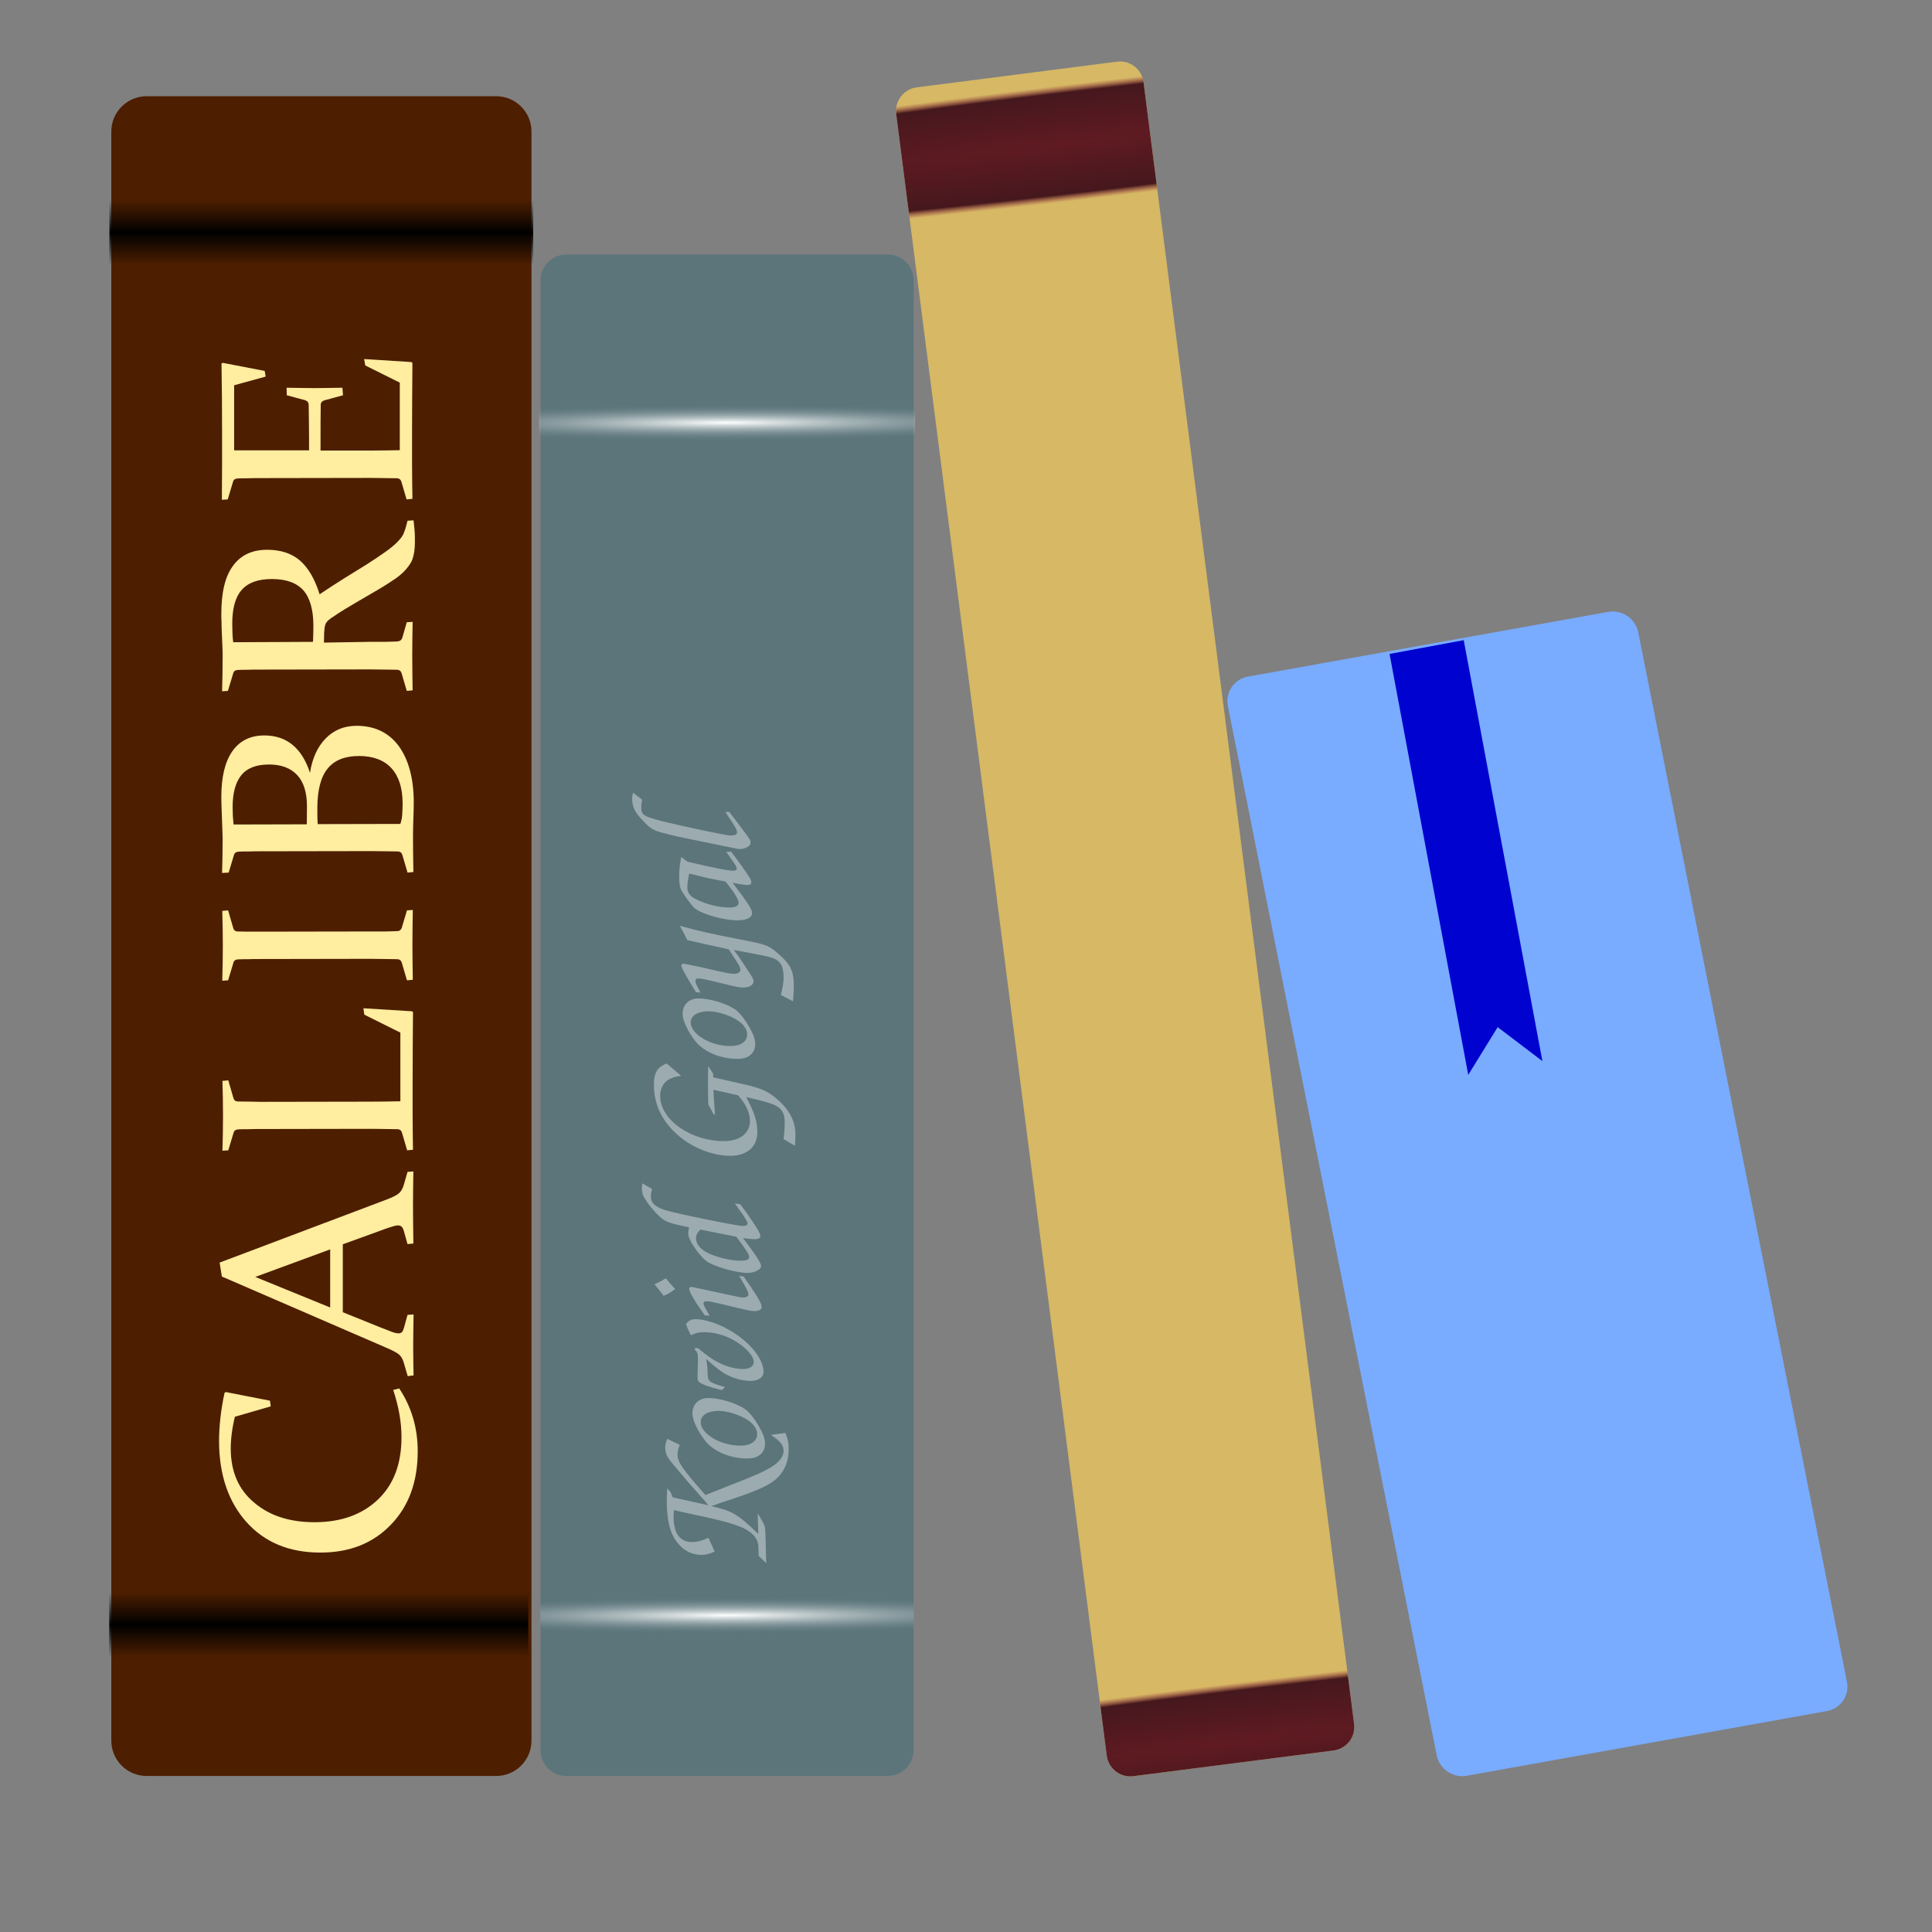 <svg xmlns="http://www.w3.org/2000/svg" xmlns:xlink="http://www.w3.org/1999/xlink" viewBox="0 0 1024 1024" enable-background="new 0 0 1024 1024"><rect x="0" y="0" width="1024" height="1024" fill="#808080" stroke="none"/><style type="text/css">.st0{fill:#5B757B;} .st1{fill:#4D1E00;} .st2{fill:url(#SVGID_1_);} .st3{fill:url(#SVGID_2_);} .st4{fill:url(#SVGID_3_);} .st5{fill:url(#SVGID_4_);} .st6{fill:url(#SVGID_5_);} .st7{fill:url(#SVGID_6_);} .st8{fill:#79ABFF;} .st9{fill:#D6B865;} .st10{fill:url(#SVGID_7_);} .st11{fill:url(#SVGID_8_);} .st12{fill:#0003D0;}</style><path class="st0" d="M300.2 134.9h170.3c7.6 0 13.7 6.1 13.7 13.7v779c0 7.6-6.1 13.7-13.7 13.7h-170.3c-7.6 0-13.7-6.1-13.7-13.7v-779c0-7.6 6.2-13.7 13.7-13.7z"/><path class="st1" d="M77.7 51h185.3c10.3 0 18.7 8.4 18.7 18.7v852.9c0 10.3-8.4 18.7-18.7 18.7h-185.3c-10.3 0-18.7-8.4-18.7-18.7v-852.9c0-10.3 8.4-18.7 18.7-18.7z"/><linearGradient id="SVGID_1_" gradientUnits="userSpaceOnUse" x1="-789.789" y1="486.895" x2="-148.49" y2="488.35" gradientTransform="matrix(1 0 0 -1 0 995.638)"><stop offset="0" stop-color="#FFA900"/><stop offset="1" stop-color="#FFEDA0"/></linearGradient><path class="st2" d="M143.1 742.4l.4 3-19 5.5c-1.5 6.2-2.2 11.8-2.2 16.8 0 12.2 4.1 21.8 12.4 28.7 8.2 7 18.9 10.4 32 10.4 14 0 25.2-4 33.6-12 8.4-8 12.5-19 12.5-33.1 0-7.9-1.5-16.3-4.4-25l3.2-.8c6.5 9.8 9.8 20.9 9.8 33.3 0 16.1-4.7 29.1-14.2 38.9-9.5 9.9-21.9 14.8-37.4 14.8-16.5 0-29.5-5.4-39.2-16.2-9.6-10.8-14.4-25-14.5-42.6 0-8.4 1-17 2.9-25.8l.6-.5 23.5 4.6zm-26.7-73.2l88.2-33.3c3.3-1.2 5.6-2.4 6.8-3.4 1.2-1 2-2.5 2.6-4.4l2-7 3.1-.2c-.1 6.5-.2 12.6-.2 18.1 0 5.7.1 12.4.2 20.1l-3.1.3-2-7.1c-.3-1-.7-1.7-1.1-2.1-.4-.4-1.1-.7-1.9-.7-1 0-2.2.3-3.7.8-1.6.5-3.7 1.2-6.3 2.2l-19.3 7v36l19.3 7.8c2.7 1 4.8 1.9 6.4 2.5 1.6.6 2.8.9 3.8.9.8 0 1.4-.2 1.9-.7.4-.5.7-1.2 1-2.2l1.9-6.9 3.2-.2c-.1 7.1-.2 12.8-.2 17.3s.1 9.5.2 15l-3.1.4-2.2-7.5c-.6-1.9-1.5-3.3-2.7-4.2-1.2-.9-3.1-1.9-5.6-3l-88-38.1-1.2-7.4zm58.6 23.8v-30.8l-39.7 14.6 39.7 16.2zm-37.2-109l58.6-.1c5.3 0 10.6-.1 15.8-.2v-36.4l-19.1-9.5-.5-3.4 25.8 1.6.5.4c-.1 12.9-.2 24.8-.2 35.8v18.7c0 6 .1 12.2.2 18.5l-3.1.3-2.7-9.2c-.3-1.2-1.1-1.9-2.2-2-1.9 0-4.1-.1-6.4-.1-2.4 0-5-.1-7.9-.1l-58.5.1c-2.5 0-4.7 0-6.6.1-2 0-3.8 0-5.3.1-1.2.1-2.1.6-2.4 1.8l-2.8 9.3-3.1.2c.2-6.4.3-12.6.3-18.5 0-6-.1-12.1-.3-18.5l3.1-.3 2.7 9.3c.3 1.2 1 1.8 2.2 1.9 1.7 0 4.1.1 7.4.1l4.5.1zm58.7-90.3h7.9c2.4-.1 4.5-.1 6.4-.2 1.2-.1 2-.9 2.4-2.6l2.5-8.4 3.1-.2c-.1 6.4-.2 12.6-.2 18.5 0 6 .1 12.2.2 18.5l-3.1.3-2.7-9.2c-.3-1.2-1.1-1.9-2.2-2-1.9 0-4.1-.1-6.4-.1-2.4 0-5-.1-7.9-.1l-58.5.1c-2.5 0-4.7 0-6.6.1-2 0-3.8 0-5.3.1-1.3.1-2.1.6-2.4 1.8l-2.8 9.3-3.1.2c.2-6.4.3-12.6.3-18.5 0-6-.1-12.1-.3-18.5l3.1-.3 2.7 9.3c.3 1.2 1 1.8 2.2 1.9 1.7 0 3.5.1 5.6.1h6.5l58.6-.1zm-78.8-31c.2-6.4.3-12.7.3-18.7-.1-2.3-.2-6-.4-11.1s-.3-8.6-.3-10.4c0-10.8 2-18.9 5.9-24.4 3.9-5.5 9.5-8.3 16.9-8.3 11.8 0 19.9 6.6 24.2 19.8 1.2-7.7 4-13.8 8.3-18.2 4.3-4.4 9.7-6.7 16.4-6.7 9.6 0 17.1 3.6 22.4 10.8 5.2 7.2 7.9 17.2 7.9 30 0 2.5-.1 5.3-.2 8.3-.1 2.9-.2 6.2-.2 9.9 0 6 .1 12.2.2 18.5l-3.1.3-2.7-9.2c-.3-1.2-1.1-1.9-2.2-2-1.9 0-4.1-.1-6.4-.1-2.4 0-5-.1-7.9-.1l-58.5.1c-2.5 0-4.7 0-6.6.1-2 0-3.8 0-5.3.1-1.2.1-2.1.6-2.4 1.8l-2.8 9.3-3.5.2zm50.7-25.9l43.8-.1c.5-1.5.9-3.2 1-5.2.1-2 .2-3.8.2-5.5 0-8.3-2-14.5-5.9-18.8-3.9-4.3-9.7-6.5-17.2-6.5s-13 2.2-16.6 6.6c-3.6 4.3-5.5 11.4-5.5 21.1 0 3 0 5.8.2 8.4zm-5.8.1c0-3.1.1-6.2.1-9.4 0-7.4-1.7-12.9-5.1-16.6-3.5-3.8-8.5-5.7-15-5.7-6.9 0-11.8 2-14.8 5.8s-4.5 9.4-4.5 16.7c0 1.3.1 2.7.1 4.3.1 1.5.2 3.2.4 5l38.8-.1zm33.7-96.7h7.8c2.3-.1 4.4-.1 6.3-.2 1.5-.1 2.4-.7 2.8-1.9l2.4-8.3 3.1-.2c-.1 5.9-.2 11.9-.2 17.8 0 6 .1 12.2.2 18.5l-3.1.3-2.7-9.2c-.3-1.2-1.1-1.9-2.2-2-1.9 0-4.1-.1-6.4-.1-2.4 0-5-.1-7.9-.1l-58.5.1c-2.5 0-4.7 0-6.6.1-2 0-3.8 0-5.3.1-1.3.1-2.1.6-2.4 1.8l-2.8 9.3-3.1.2c.2-6.4.3-12.7.3-18.7 0-1.2 0-2.7-.1-4.6-.1-1.8-.2-4.1-.3-6.7-.1-2.7-.2-4.9-.2-6.7-.1-1.8-.1-3.2-.1-4.3 0-11.4 2-19.9 6.2-25.5 4.1-5.7 10.2-8.5 18.1-8.5 7.2 0 13 1.9 17.5 5.8 4.4 3.9 7.8 9.8 10.3 17.8 4.6-3.1 9.1-6 13.4-8.7 4.3-2.6 8.2-5.1 11.8-7.3 3.6-2.3 6.7-4.4 9.4-6.3 2.7-1.9 4.9-3.7 6.5-5.3.8-.8 1.5-1.7 2.2-2.5.6-.8 1.1-1.7 1.4-2.6.4-.9.7-1.9 1-2.9.3-1 .6-2.2.9-3.4l3.2-.2c.4 3.6.7 6.6.7 9 0 2 0 3.8-.1 5.4-.1 1.5-.3 2.9-.6 4.1-.3 1.2-.6 2.3-1.1 3.3-.5.9-1.1 1.9-1.8 2.8-1.5 2-3.6 4.1-6.4 6.1-2.8 1.9-6 4-9.6 6.1-3.6 2.1-7.3 4.3-11.3 6.6-4 2.3-8 4.7-11.8 7.3-1.2.7-2.1 1.4-2.7 1.9-.7.5-1.2 1.1-1.6 1.7-.4.6-.6 1.3-.8 2.2-.1.8-.2 1.8-.3 3.1l-.1 5.2 24.6-.4zm-30.4 0c.1-3 .2-5.9.2-8.4 0-8.6-1.8-14.9-5.3-18.9-3.6-4-9.1-6-16.7-6-7.3 0-12.6 1.9-16 5.8-3.4 3.8-5 9.8-5 18 0 1.4.1 2.9.1 4.5s.2 3.3.4 5.2l42.3-.2zm-48.2-94.1v-18.1c0-11.2-.1-22.9-.3-35.3l.6-.4 22.3 4.3.5 3-16.7 4.6v34.5h39.7v-6.8c0-5.2-.1-11-.2-17.3 0-1.3-.7-2.1-1.9-2.5l-9.7-2.6-.1-4c6.7.1 11.7.2 14.9.2 3.1 0 8-.1 14.7-.2l.3 4-9.9 2.7c-1.2.4-1.9 1.2-1.9 2.3-.1 6.5-.1 12.3-.1 17.6v6.7h26.2c5.3 0 10.6-.1 15.8-.2v-35.8l-18.3-9.1-.6-3.4 25.1 1.6.5.5c-.1 12.9-.2 24.8-.2 35.7v17.8c0 6 .1 12.2.2 18.5l-3.1.3-2.7-9.2c-.3-1.2-1.1-1.9-2.2-2-1.9 0-4.1-.1-6.4-.1-2.4 0-5-.1-7.9-.1l-58.5.1c-2.5 0-4.7 0-6.6.1-2 0-3.8 0-5.3.1-1.3.1-2.1.6-2.4 1.8l-2.8 9.3-3.1.2c0-6.7.1-12.8.1-18.8z"/><linearGradient id="SVGID_2_" gradientUnits="userSpaceOnUse" x1="170.325" y1="855.209" x2="170.325" y2="889.495" gradientTransform="matrix(1 0 0 -1 0 995.638)"><stop offset="0" stop-color="#000001" stop-opacity="0"/><stop offset=".5"/><stop offset="1" stop-opacity="0"/></linearGradient><path class="st3" d="M58 105.5h224.6v35.6h-224.6v-35.6z"/><linearGradient id="SVGID_3_" gradientUnits="userSpaceOnUse" x1="169.643" y1="855.209" x2="169.643" y2="889.495" gradientTransform="matrix(1 0 0 -1 -.714 1733.495)"><stop offset="0" stop-color="#000001" stop-opacity="0"/><stop offset=".5"/><stop offset="1" stop-opacity="0"/></linearGradient><path class="st4" d="M57.9 843.3h222.1v35.7h-222.1v-35.7z"/><radialGradient id="SVGID_4_" cx="481.939" cy="1959.668" r="111.788" gradientTransform="matrix(1.746 -.004 0 -.089 -456.108 400.364)" gradientUnits="userSpaceOnUse"><stop offset="0" stop-color="#fff"/><stop offset="1" stop-color="#5B757B" stop-opacity="0"/></radialGradient><path class="st5" d="M285.7 214h199.3v20h-199.3v-20z"/><radialGradient id="SVGID_5_" cx="481.164" cy="1959.708" r="111.746" gradientTransform="matrix(1.733 -.004 0 -.089 -448.5 1032.507)" gradientUnits="userSpaceOnUse"><stop offset="0" stop-color="#fff"/><stop offset="1" stop-color="#5B757B" stop-opacity="0"/></radialGradient><path class="st6" d="M286.4 846.1h197.9v20h-197.9v-20z"/><radialGradient id="SVGID_6_" cx="-543.303" cy="694.852" r="204.886" gradientTransform="matrix(1.194 .041 .022 -.642 -32.034 819.83)" gradientUnits="userSpaceOnUse"><stop offset="0" stop-color="#fff"/><stop offset="1" stop-color="#fff" stop-opacity=".392"/></radialGradient><path class="st7" d="M408.6 760.5c5.1 3.5 6.6 5.3 6.7 8.4.1 3.1-2.5 6.4-7.2 9.1-4.8 2.7-8 4.1-20.6 9-5.1 2-7.9 3.1-13.6 5.4-12-13.5-14.7-17.4-14.8-21.3 0-1.6.2-2.8 1.2-5.3l-6.7-3.2c-.8 2.3-1.1 3.4-1 5.1.1 2.2.6 3.8 2.2 5.9.9 1.3.9 1.3 10.5 12.6l7.8 8.8c.3.3 1.1 1.3 2.3 2.8l-18.9-4.2c-.8-2.6-1.3-3.3-2.9-4.6-.2 4.1-.2 6-.2 8.3.2 7.1 1.3 12.8 3.3 16.7 3.5 6.7 8.9 10.2 15.4 10.1 2.3-.1 3.8-.5 6.7-1.7l-3.3-7.3c-3.5 1.5-5.6 2.1-8.5 2.2-6.3.2-9.8-4.3-10-12.6 0-.9 0-2.4.2-4.3l3.5.8c22.6 4.8 27.2 6.1 33.3 8.7 5.7 2.8 8.2 6.2 8 11.3l.1 3.4 4 3.9-.3-12.3c-.2-6.3-.2-6.7-.9-8.3-.9-1.8-2-3.7-3.3-5.8l.3 10.9c-11.2-10.7-13.6-12.1-24.9-14.7l2-.7c1.5-.6 1.6-.6 4.9-1.7l5.4-1.8c12.5-4.2 18.6-7 22.3-10.4 4.4-4.1 6.6-9.6 6.4-16.3-.1-3-.4-4.6-1.7-7.9l-7.7 1zm-41.6-11.2c.1 3.6 2.8 9.3 6.9 14.5 4.5 5.7 13.9 9.5 22.9 9.2 5.4-.1 8.8-3.3 8.7-8-.1-2.5-1-5.1-3.3-9.1-2.6-4.4-5-7.3-7.1-8.9-5-3.5-13.9-6.1-20.1-6-4.8.1-8.1 3.5-8 8.3zm4.4 4.6c-.1-3.6 3.3-5.9 8.8-6.1 3.9-.1 8.5 1.1 13 3.1 5.2 2.5 8.1 5.7 8.1 9.1.1 3.7-3.2 6.1-8.3 6.2-10.5.3-21.5-6-21.6-12.3zm12.9-18.7c-8.2-2.4-9-3-9.2-6.3-.2-5-.3-6.4-.9-8.6 6.1 5.2 7.9 6.6 10 7.8 4.4 2.5 9.5 3.9 14 3.8 4.1-.1 6.6-2.1 6.5-5-.2-7.1-7.9-16.3-18.6-22.2-6.1-3.5-13.2-5.6-17.7-5.5-2.2.1-3.3.7-4.8 2.5.7 2.1 1.1 3.1 2.6 6 2.4-1.1 3.7-1.5 6.3-1.6 5.5-.1 11.2 1.3 16.5 4.3 6 3.4 10.5 8.2 10.5 11.5.1 2.1-2.2 3.7-5.3 3.7-4.1.1-9.1-1.2-13.7-3.6-3.3-1.7-5.8-3.5-10.6-7.5h-.6c-.2 0-.5 0-1 .1v.9c1.3 1 1.6 1.9 1.6 4.7 0 1.2.1 2.2-.1 5 0 2.3-.1 3.8-.1 4.4 0 1.8.3 2.6 1.1 3.1 1.5 1.1 5.2 2.5 11.7 4.1l1.8-1.6zm-37.4-54.5c2 2.5 3.7 4.5 4.8 6.1 1.9-.7 3.4-1.5 6.2-3.6-2.3-2.5-2.6-2.7-5-5.7-.5.3-.9.5-2 1.2-1.1.6-1.1.7-2.8 1.4l-1.2.6zm44.9-4.5l.8 1.5c3.6 6.1 4 7.2 4.1 8.3 0 1-1 1.6-2.5 1.7-1.5 0-1.5 0-13.5-2.6-13.8-3-13.8-3-14.5-3-.5 0-.9.5-.9 1.1 0 1.5 3.1 6.8 8.3 14l2.5.1c-3.1-5.4-3.2-5.7-3.2-6.5 0-.7.5-1.1 1.5-1.1 1.3 0 2.5.2 7.7 1.4 15.8 3.8 15.8 3.8 18.1 3.8 2.2-.1 3.6-.9 3.5-2.2 0-1.5-1.3-3.9-4.4-8.6-1.1-1.7-2.2-3.4-3.5-5-.5-.8-.9-1.4-1.6-2.5l-2.4-.4zm-2.3-38.4l1.7 2.5c1.6 2.2 2.7 3.7 3 4.2 1.2 1.9 2.1 3.5 2.1 4 0 .7-1 1.3-2.3 1.3-3 .1-35.7-6.6-41.4-8.4-5.4-1.8-7.6-3.8-7.6-7 0-1.3.1-2.1.6-4.2l-5.1-3c-.2 1.4-.3 2-.3 2.9.1 2.2.4 3.4 1.7 5.4 1.3 2.2 3.7 5.2 6.1 7.7 4.3 4.3 5 4.6 14.3 6.7.4.1 1.6.3 2.9.6-.3 1.6-.5 2.9-.4 3.7.1 2.8 5.1 10.4 9.2 13.9 3.6 3 16.4 6.7 22.6 6.6 3.4-.1 6.9-2 6.8-3.6 0-1.7-2.7-5.8-9.6-14.9 2.4.4 4.8.6 6.5.6 1.8 0 2.8-.7 2.7-2 0-1.4-5-9.1-10.6-16.5l-2.9-.5zm.8 17.7c5.6 7.5 6.8 9.5 6.8 10.7 0 1.3-1.2 1.9-3.9 2-3 .1-6.3-.4-10.4-1.4-9.1-2.3-13.7-5.8-13.9-10.4 0-1.7.6-2.9 2.3-4.7l19.1 3.8zm-12.3-84.5v-1.9l-2.6-4.1c-.2 3.5-.2 11.1 0 20.3l2.9 5.4h.7c-.4-4.6-.7-9-.9-13.1l13 2.9c3.7 3.8 6.3 9 6.4 13.2.2 6.7-5 10.9-13.1 11.1-17.5.4-34.2-10.9-34.5-23.6-.1-3.7 1.4-6.9 4-8.7 1.8-1.2 3.3-1.7 7.1-2.3l-7.6-6.5c-5.1 1.8-7 5.1-6.8 12.1.2 9.9 4.5 18.6 12.4 25.6 8 7.1 19.1 11.4 28.6 11.2 8.7-.2 14-5.1 13.8-12.9-.1-5.6-1.6-10.2-5.9-18.2 5.4 1.2 11.3 2.7 13.3 3.5 4.9 1.7 6.9 4.2 7.1 9 .1 2.6-.2 6.9-.6 9.7l6 3.6c.3-3.2.3-4.6.3-6.5-.2-7.2-3.6-13.2-10.6-19-4.6-3.8-8.4-5.3-18.9-7.6l-14.1-3.2zm-16.2-33.5c.1 3.6 2.8 9.3 6.9 14.5 4.5 5.7 13.9 9.5 22.9 9.2 5.4-.1 8.8-3.3 8.7-8-.1-2.5-1-5.1-3.3-9.1-2.6-4.4-5-7.3-7.1-8.9-5-3.5-13.9-6.1-20.1-6-4.8.1-8.1 3.6-8 8.3zm4.3 4.6c-.1-3.6 3.3-5.9 8.8-6.1 3.9-.1 8.5 1.1 13 3.1 5.2 2.5 8.1 5.7 8.1 9.1.1 3.7-3.2 6.1-8.3 6.2-10.5.3-21.4-6-21.6-12.3zm54.2-11.4c.3-2.9.5-6.7.4-9.9-.2-6.3-2-9.8-7.6-14.8-5.8-5.1-6.7-5.4-21.4-8.2-14.5-2.8-21.2-4.3-31.4-7.1.7 1.2 1.2 2.1 1.4 2.5l1.6 3.1c.4.8.7 1.3 1 2l3.3.7 7.4 1.7 7.4 1.6 3.9.9c5.8 8.9 6.1 9.3 6.1 10.9 0 1.1-1.1 1.9-2.8 2-2.5.1-5.8-.6-17.7-3.4-9.1-1.9-9.1-1.9-9.7-1.9-.6 0-1.1.5-1.1 1 0 1 3.1 6.6 7.8 14.1l2.4.2c-2.4-4.4-2.6-5.2-2.7-6.1 0-.9.4-1.4 1.3-1.4 1.6 0 4.2.5 12.3 2.5 8.2 2 9.8 2.4 12.2 2.3 3-.1 5-1.5 5-3.3 0-1.1-.7-2.3-2.7-5.3-5-7.6-5-7.6-7.8-11.3l4.8.9c12.9 2.4 14.6 2.8 16.9 3.8 3.2 1.5 4.6 4.2 4.7 9.2.1 2.7-.2 4.7-1.4 10l6.4 3.3zm-35.4-79.2c4.7 6.5 5.6 8 5.6 8.9 0 .6-.7 1.1-1.8 1.1-2.4.1-11.9-1.8-24.3-4.8-1.5-1-1.6-1.1-3.3-2.5-.9 4.3-1.2 7.4-1.1 11.4.1 3.7.5 5.5 2 7.7 2 3.2 4.9 6.9 6.1 8 3.9 3.3 16.1 6.7 23.4 6.5 4.3-.1 7.2-1.6 7.1-3.9 0-2-1.9-4.9-10.3-16 4.6.9 6.9 1.2 8 1.2 1.3 0 1.9-.6 1.9-1.5 0-1.2-.4-1.9-4.8-8.2-2.1-3-3.4-4.7-5.9-8l-2.6.1zm-.3 15.8c2.4 3.1 3.6 4.7 3.7 4.8 2 2.9 3.2 5.2 3.2 6.4 0 1.5-1.6 2.4-4.4 2.5-4.6.1-10.6-1.1-15.8-3.3-5-2-6.9-4-7-7 0-1.6.3-4.7 1-7.7 6.5 1.6 9 2.2 9.4 2.3 2.3.5 4.5.9 6.9 1.4.4 0 1.5.2 3 .6zm-.1-37c1.1 1.9 1.1 1.9 3.7 5.7 1.7 2.6 2.4 4.1 2.5 5.1 0 .9-1 1.6-2.3 1.7h-1.6c-1.6 0-19.2-3.6-31.9-6.6-13.4-3.2-15-4-15-7.9 0-1.4 0-2.3.5-4.4l-4.9-3.8c-.4 1.9-.5 2.8-.4 4.1.1 3.6 1.5 6.4 5.6 10.7 3.6 3.9 5.1 4.8 8.3 5.9 2.2.7 9.5 2.5 13.5 3.3l28.3 5.8c.5.1 1.1.2 1.6.1 2.8-.1 5.5-1.7 5.4-3.1v-.8c.3-.5-1.8-3.4-11.2-15.7l-2.1-.1z"/><path class="st8" d="M661.5 358.6l190.9-34.3c7.3-1.3 14.4 3.5 15.9 10.8l110.6 556.2c1.5 7.3-3.3 14.3-10.6 15.6l-190.9 34.3c-7.3 1.3-14.4-3.5-15.9-10.8l-110.7-556.2c-1.4-7.3 3.3-14.3 10.7-15.6z"/><path xlink:href="#rect6833" class="st9" d="M594.5 32.6c-.8-.1-1.7 0-2.6.1l-106 13.6c-6.9.9-11.8 7.2-10.9 14.1l111.6 870.1c.9 6.9 7.2 11.8 14.1 10.9l106.1-13.6c6.9-.9 11.8-7.2 10.9-14.1l-111.6-870.1c-.8-6.1-5.7-10.6-11.6-11z"/><radialGradient id="SVGID_7_" cx="810.856" cy="-14.406" r="41.081" gradientTransform="matrix(11.938 -1.444 -.09 -.744 -9021.961 2082.63)" gradientUnits="userSpaceOnUse"><stop offset="0" stop-color="#601A22"/><stop offset=".867" stop-color="#45181D"/><stop offset="1" stop-color="#A13642" stop-opacity="0"/></radialGradient><path xlink:href="#rect6833" class="st10" d="M594.5 32.6c-.8-.1-1.7 0-2.6.1l-106 13.6c-6.9.9-11.8 7.2-10.9 14.1l111.6 870.1c.9 6.9 7.2 11.8 14.1 10.9l106.1-13.6c6.9-.9 11.8-7.2 10.9-14.1l-111.6-870.1c-.8-6.1-5.7-10.6-11.6-11z"/><radialGradient id="SVGID_8_" cx="808.94" cy="1121.594" r="41.081" gradientTransform="matrix(10.936 -1.297 -.088 -.744 -8174.219 1958.535)" gradientUnits="userSpaceOnUse"><stop offset="0" stop-color="#601A22"/><stop offset=".867" stop-color="#45181D"/><stop offset="1" stop-color="#A13642" stop-opacity="0"/></radialGradient><path xlink:href="#rect6833" class="st11" d="M594.5 32.6c-.8-.1-1.7 0-2.6.1l-106 13.6c-6.9.9-11.8 7.2-10.9 14.1l111.6 870.1c.9 6.9 7.2 11.8 14.1 10.9l106.1-13.6c6.9-.9 11.8-7.2 10.9-14.1l-111.6-870.1c-.8-6.1-5.7-10.6-11.6-11z"/><path class="st12" d="M736.5 346.6l39.3-7.3 41.7 223.1-23.7-18-15.6 25.3z"/></svg>